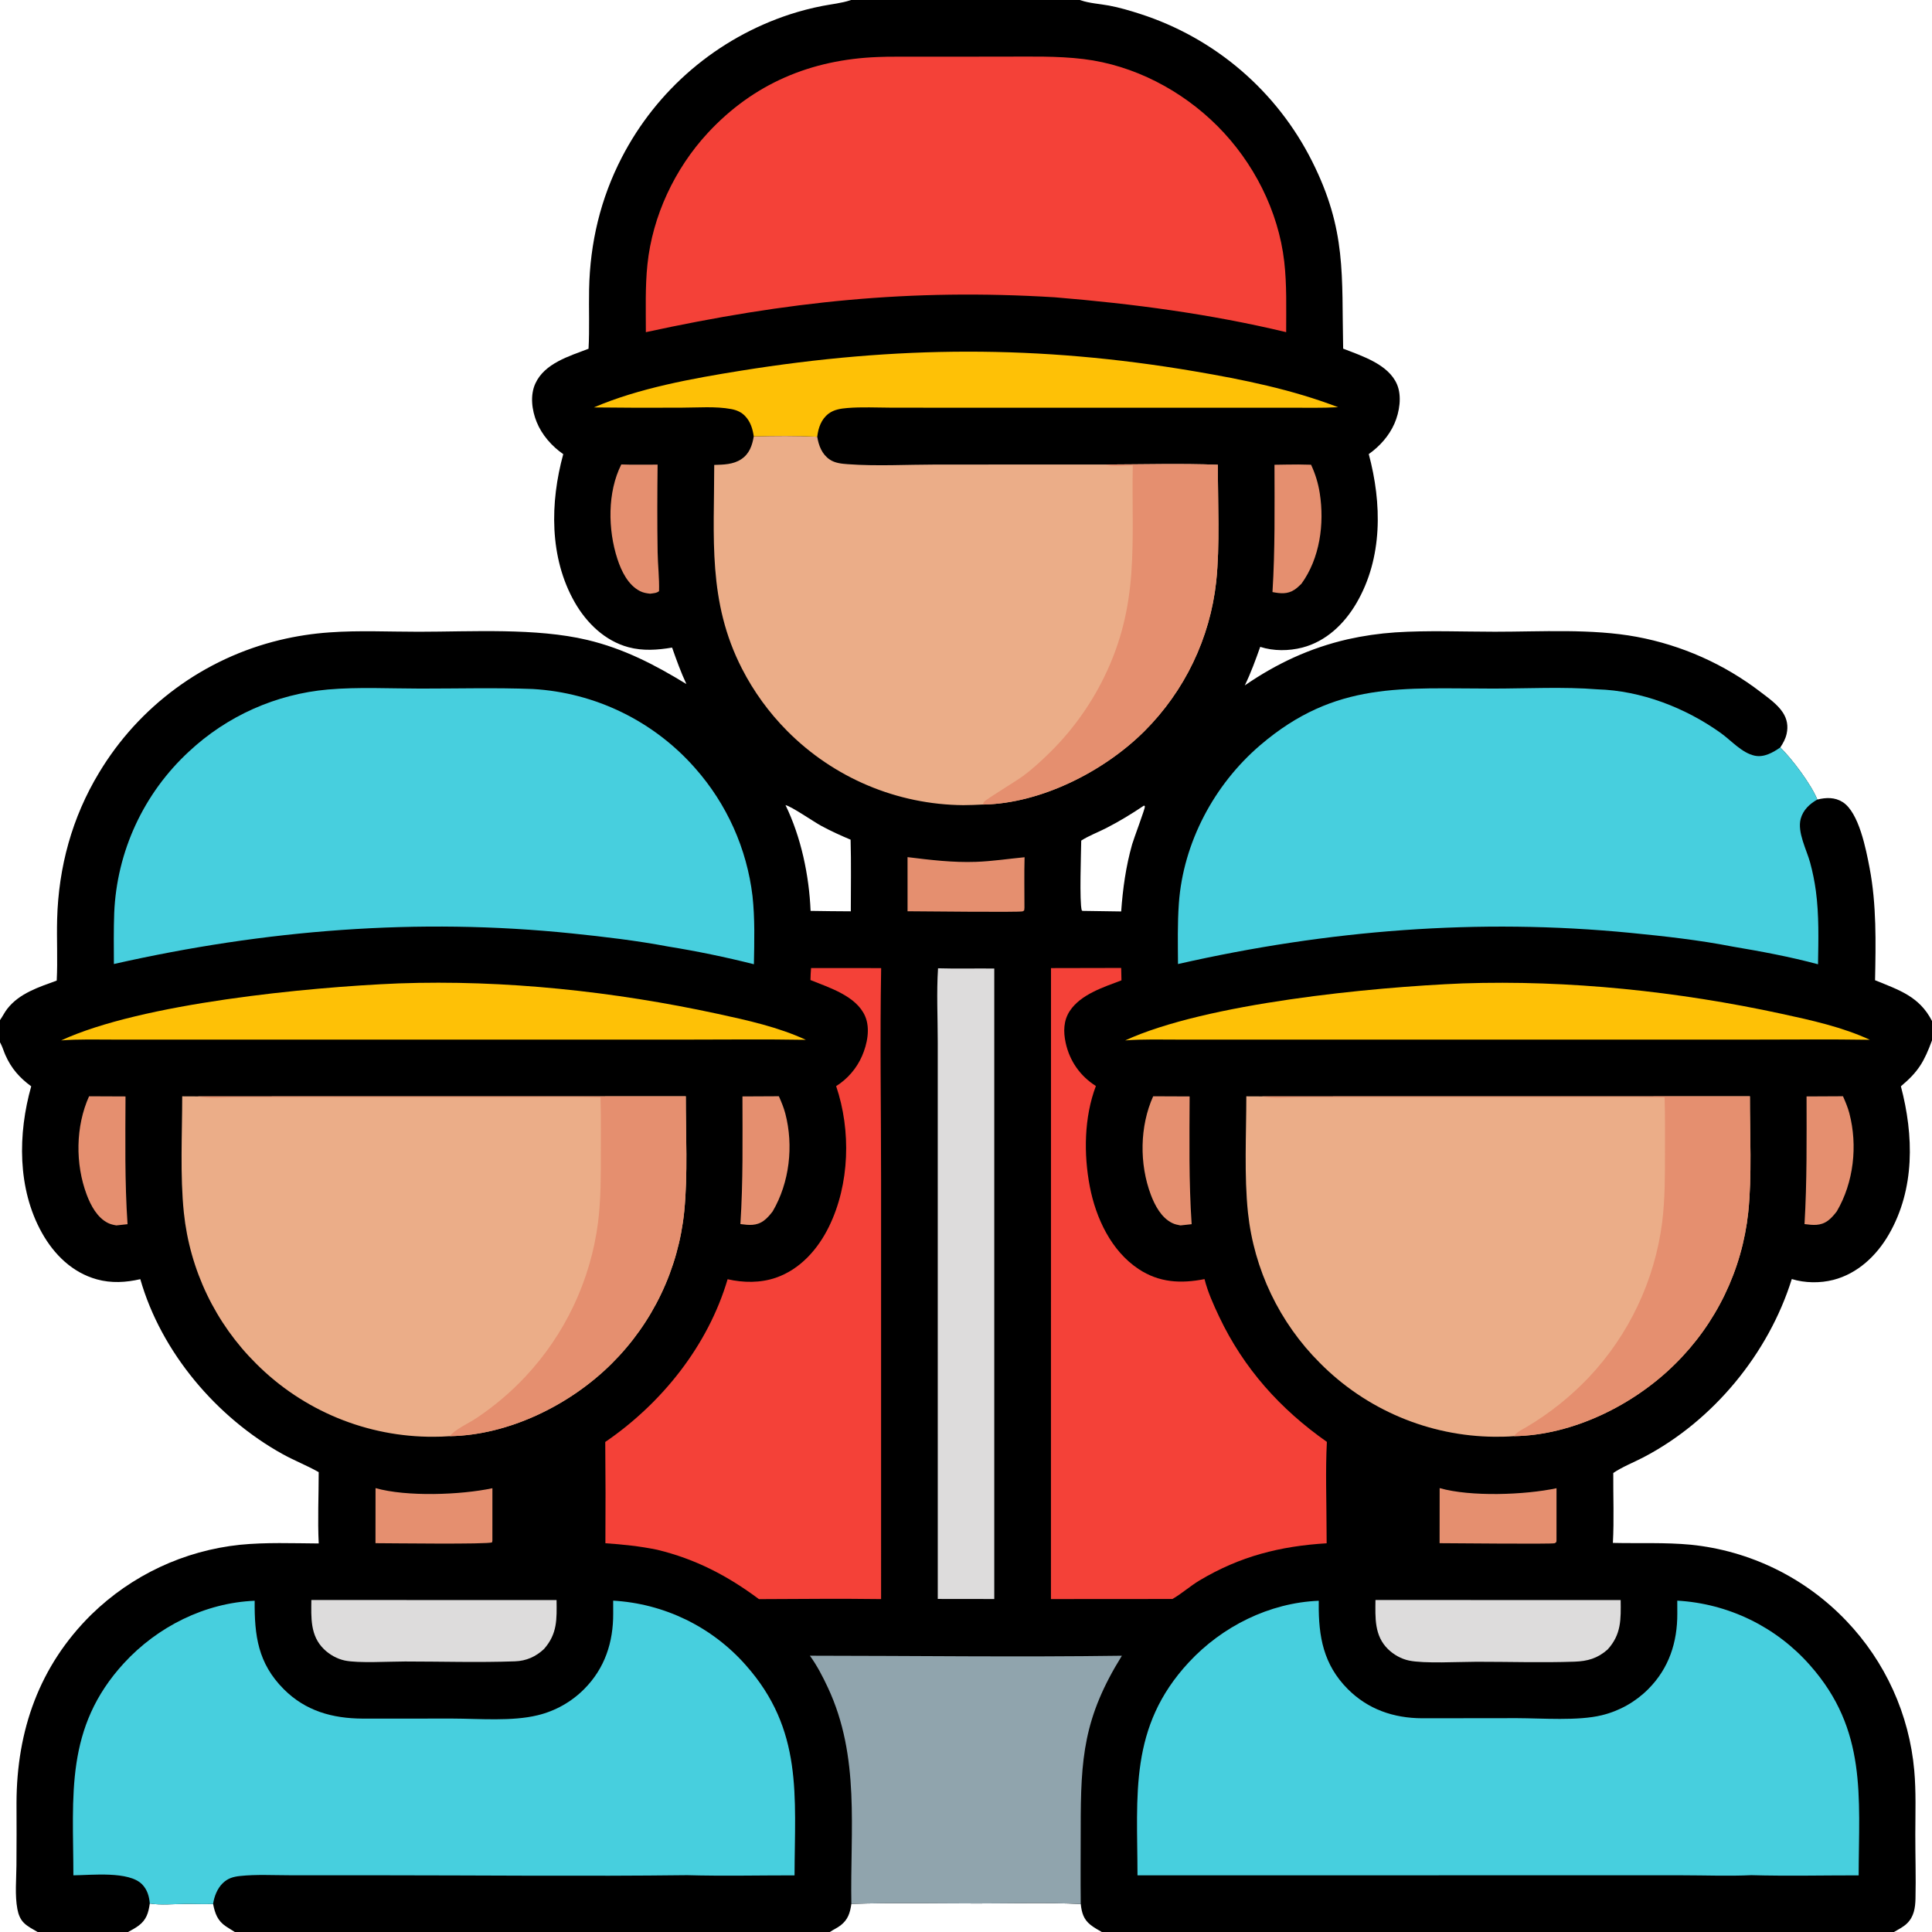 <?xml version="1.0" encoding="utf-8" ?>
<svg xmlns="http://www.w3.org/2000/svg" xmlns:xlink="http://www.w3.org/1999/xlink" width="512" height="512">
	<path d="M225.551 0L286.193 0C286.263 0.025 286.333 0.052 286.403 0.076C288.742 0.882 291.454 1.022 293.891 1.475C296.664 1.992 299.431 2.812 302.116 3.676Q303.032 3.971 303.941 4.288Q304.85 4.605 305.751 4.945Q306.652 5.285 307.544 5.647Q308.436 6.009 309.318 6.393Q310.201 6.777 311.074 7.183Q311.947 7.588 312.81 8.016Q313.672 8.443 314.524 8.892Q315.376 9.34 316.216 9.81Q317.056 10.279 317.885 10.77Q318.713 11.26 319.529 11.771Q320.345 12.281 321.148 12.812Q321.951 13.343 322.741 13.893Q323.531 14.444 324.307 15.014Q325.082 15.584 325.844 16.173Q326.605 16.762 327.352 17.369Q328.098 17.977 328.83 18.603Q329.561 19.229 330.276 19.873Q330.992 20.517 331.691 21.179Q332.39 21.84 333.073 22.519Q333.756 23.198 334.421 23.893Q335.087 24.589 335.735 25.301Q336.383 26.012 337.014 26.74Q337.644 27.468 338.256 28.21Q338.868 28.954 339.461 29.712Q340.055 30.47 340.629 31.242Q341.204 32.014 341.759 32.801Q342.314 33.587 342.849 34.387Q343.385 35.187 343.9 36Q344.416 36.813 344.911 37.639Q345.406 38.465 345.88 39.302Q346.355 40.14 346.808 40.989Q347.262 41.838 347.694 42.698C356.937 61.089 355.522 72.917 355.952 92.396C360.892 94.333 367.93 96.519 370.211 101.838C371.558 104.979 370.886 109.179 369.544 112.25C368.122 115.505 365.629 118.302 362.736 120.333C366.227 133.385 366.49 147.842 359.457 159.861C356.244 165.352 351.405 169.997 345.116 171.618C341.557 172.535 337.484 172.569 333.97 171.424C332.741 174.885 331.493 178.336 329.883 181.642C338.327 175.828 347.127 171.73 357.144 169.418Q363.368 168.025 369.732 167.59C378.46 167.022 387.408 167.414 396.166 167.416C408.361 167.419 421.827 166.553 433.764 168.768Q435.996 169.183 438.2 169.729Q440.403 170.275 442.571 170.95Q444.739 171.625 446.863 172.426Q448.987 173.227 451.061 174.152Q453.134 175.077 455.149 176.123Q457.165 177.168 459.115 178.331Q461.065 179.493 462.944 180.768Q464.822 182.043 466.622 183.427C468.657 184.983 471.036 186.644 472.456 188.8C473.609 190.551 473.93 192.438 473.472 194.478C473.163 195.852 472.554 196.921 471.796 198.081C474.891 201.084 479.988 207.866 481.606 211.886C483.928 211.326 486.239 211.232 488.336 212.567C492.646 215.312 494.511 225.056 495.459 230.008C497.323 239.739 497.105 249.91 496.909 259.775C503.284 262.371 508.67 264.069 512 270.574L512 275.715C509.908 281.369 508.409 283.969 503.756 287.879C507.191 300.916 507.514 315.094 500.563 327.135C497.31 332.771 492.29 337.523 485.865 339.18C482.354 340.086 478.307 340.029 474.842 338.96C468.673 358.745 453.982 376.546 435.592 386.173C432.939 387.562 430.014 388.682 427.533 390.354C427.49 396.498 427.763 402.759 427.432 408.887C434.292 409.054 441.26 408.717 448.09 409.366Q449.547 409.514 450.997 409.727Q452.446 409.939 453.885 410.215Q455.324 410.492 456.749 410.831Q458.174 411.171 459.582 411.574Q460.991 411.976 462.38 412.441Q463.769 412.905 465.137 413.431Q466.504 413.956 467.847 414.542Q469.19 415.127 470.506 415.772Q471.821 416.416 473.107 417.118Q474.393 417.82 475.646 418.578Q476.9 419.336 478.118 420.149Q479.337 420.962 480.519 421.828Q481.7 422.694 482.842 423.612Q483.984 424.529 485.084 425.496Q486.185 426.464 487.241 427.478Q488.298 428.493 489.308 429.554Q490.267 430.556 491.182 431.598Q492.098 432.64 492.969 433.72Q493.84 434.8 494.664 435.915Q495.489 437.03 496.266 438.179Q497.043 439.328 497.771 440.509Q498.499 441.69 499.176 442.901Q499.853 444.111 500.479 445.349Q501.105 446.587 501.678 447.85Q502.251 449.113 502.771 450.399Q503.29 451.685 503.755 452.992Q504.219 454.299 504.629 455.625Q505.038 456.95 505.391 458.292Q505.744 459.633 506.04 460.988Q506.336 462.343 506.575 463.71Q506.814 465.076 506.995 466.451Q507.176 467.826 507.299 469.208C507.795 474.773 507.589 480.429 507.578 486.012C507.567 491.725 507.76 497.464 507.624 503.173C507.566 505.616 507.212 507.929 505.391 509.712C504.408 510.674 503.109 511.31 501.93 512L291.994 512C290.988 511.427 289.898 510.82 288.989 510.097C287.143 508.628 286.654 506.852 286.413 504.584C277.318 504.134 268.087 504.442 258.979 504.437C247.875 504.432 236.715 504.182 225.618 504.555C225.287 506.912 224.735 508.715 222.771 510.241C221.873 510.938 220.841 511.365 219.925 512L62.241 512C61.458 511.501 60.654 511.035 59.883 510.517C57.637 509.011 56.971 507.08 56.472 504.565C54.024 504.667 51.532 504.534 49.078 504.556C46.066 504.582 42.657 504.931 39.697 504.458C39.342 506.9 38.824 508.754 36.746 510.31C35.901 510.943 34.983 511.428 34.063 511.935C34.03 511.954 34.001 511.978 33.97 512L9.977 512C8.773 511.289 7.331 510.58 6.339 509.591C5.343 508.599 4.866 507.301 4.608 505.939C3.912 502.264 4.331 498.033 4.358 494.299Q4.418 486.037 4.374 477.774C4.427 458.594 10.39 441.501 24.234 427.85Q25.224 426.884 26.254 425.959Q27.284 425.035 28.351 424.155Q29.419 423.274 30.522 422.439Q31.626 421.604 32.763 420.816Q33.901 420.027 35.07 419.287Q36.239 418.547 37.438 417.857Q38.638 417.166 39.864 416.526Q41.092 415.887 42.344 415.299Q43.597 414.711 44.873 414.175Q46.149 413.64 47.447 413.159Q48.744 412.677 50.06 412.251Q51.377 411.824 52.71 411.453Q54.043 411.081 55.39 410.766Q56.738 410.451 58.097 410.192Q59.456 409.933 60.825 409.731Q62.194 409.529 63.571 409.385C70.478 408.699 77.532 408.989 84.466 409.034C84.154 402.8 84.464 396.385 84.46 390.132C81.397 388.392 78.049 387.096 74.948 385.381C57.424 375.694 42.717 358.368 37.182 338.994C33.337 339.878 29.502 340.103 25.662 339.04C19.173 337.244 14.335 332.476 11.112 326.715C4.57 315.022 4.726 300.454 8.271 287.883C5.177 285.617 3.005 283.155 1.438 279.627C0.997 278.633 0.703 277.57 0.202 276.605L0 276.224L0 270.342C0.69 269.367 1.194 268.284 1.938 267.332C5.167 263.202 10.297 261.601 15.031 259.865C15.31 254.473 14.999 249.014 15.142 243.609C15.508 229.788 19.091 216.618 26.253 204.772Q26.743 203.955 27.254 203.151Q27.764 202.346 28.294 201.555Q28.825 200.763 29.374 199.985Q29.924 199.207 30.493 198.443Q31.062 197.678 31.649 196.928Q32.237 196.179 32.843 195.443Q33.449 194.708 34.073 193.988Q34.697 193.269 35.339 192.564Q35.981 191.86 36.64 191.172Q37.299 190.484 37.974 189.813Q38.65 189.141 39.343 188.486Q40.035 187.832 40.743 187.195Q41.452 186.558 42.175 185.938Q42.899 185.319 43.638 184.717Q44.377 184.116 45.131 183.533Q45.885 182.951 46.653 182.387Q47.42 181.823 48.202 181.278Q48.984 180.733 49.779 180.208Q50.574 179.683 51.381 179.178Q52.189 178.673 53.009 178.187Q53.829 177.702 54.661 177.238Q55.493 176.773 56.336 176.329Q57.179 175.885 58.032 175.463Q58.886 175.04 59.75 174.638Q60.614 174.237 61.488 173.857Q62.361 173.477 63.244 173.119Q64.127 172.76 65.019 172.424Q65.91 172.088 66.809 171.774Q67.709 171.46 68.616 171.169Q69.523 170.877 70.437 170.608Q71.351 170.339 72.271 170.093Q73.192 169.846 74.118 169.623Q80.661 168.048 87.376 167.587C95.146 167.032 103.157 167.425 110.956 167.422C125.107 167.417 142.025 166.355 155.615 169.584C165.285 171.882 173.5 176.134 181.902 181.279C180.427 178.135 179.265 174.884 178.112 171.614C174.246 172.271 170.364 172.547 166.536 171.515C160.303 169.834 155.445 165.101 152.307 159.61C145.533 147.754 145.759 133.158 149.269 120.352C146.242 118.261 143.588 115.239 142.21 111.808C140.954 108.684 140.439 104.807 141.861 101.663C144.308 96.255 150.902 94.377 155.969 92.419C156.253 87.171 156.013 81.892 156.119 76.637C156.367 64.366 159.129 52.662 164.791 41.715Q165.651 40.05 166.59 38.429Q167.529 36.808 168.546 35.235Q169.563 33.662 170.655 32.14Q171.747 30.618 172.912 29.151Q174.077 27.683 175.311 26.274Q176.546 24.866 177.847 23.518Q179.149 22.171 180.514 20.888Q181.88 19.606 183.306 18.391Q184.732 17.176 186.215 16.032Q187.699 14.888 189.236 13.817Q190.773 12.747 192.36 11.752Q193.948 10.757 195.582 9.84Q197.215 8.924 198.892 8.088Q200.568 7.251 202.283 6.498Q203.998 5.744 205.747 5.074Q207.497 4.404 209.277 3.821Q213.551 2.433 217.961 1.568C220.383 1.105 223 0.84 225.341 0.072C225.412 0.049 225.481 0.024 225.551 0ZM286.537 222.765C286.496 226.059 286.033 239.021 286.673 241.235L286.841 241.393L297.124 241.543C297.556 235.485 298.372 229.587 300.036 223.73C300.447 222.285 303.464 214.287 303.42 213.718L303.185 213.471C299.937 215.663 296.637 217.671 293.148 219.459C291 220.56 288.554 221.467 286.537 222.765ZM214.814 241.396Q220.143 241.487 225.473 241.509C225.475 235.19 225.596 228.841 225.419 222.525C222.77 221.41 220.182 220.236 217.653 218.865C215.553 217.728 209.835 213.745 208.165 213.361C212.291 221.816 214.432 232.036 214.814 241.396Z"/>
	<path fill="#47CFDE" d="M162.494 424.187Q163.745 424.259 164.99 424.392Q166.236 424.525 167.473 424.719Q168.711 424.914 169.937 425.169Q171.164 425.424 172.376 425.74Q173.588 426.056 174.783 426.431Q175.979 426.806 177.154 427.239Q178.329 427.673 179.482 428.164Q180.634 428.655 181.761 429.202Q182.887 429.75 183.986 430.352Q185.084 430.955 186.151 431.61Q187.219 432.266 188.252 432.974Q189.286 433.682 190.283 434.44Q191.281 435.198 192.239 436.004Q193.198 436.81 194.116 437.663Q195.034 438.515 195.908 439.412Q196.783 440.309 197.612 441.248C212.882 458.421 210.622 475.985 210.562 496.988C201.099 496.986 191.577 497.203 182.121 496.941C154.723 497.272 127.289 496.971 99.887 496.967L76.776 496.963C72.451 496.963 67.934 496.699 63.637 497.155C61.778 497.353 60.338 497.771 58.973 499.123C57.555 500.527 56.761 502.612 56.472 504.565C54.024 504.667 51.532 504.534 49.078 504.556C46.066 504.582 42.657 504.931 39.697 504.458C39.544 502.564 39.035 500.796 37.683 499.394C34.197 495.779 24.204 496.949 19.447 496.978C19.426 475.784 17.142 457.851 32.853 440.746C41.721 431.092 54.312 424.755 67.492 424.216C67.414 433.43 68.347 440.749 75.164 447.608C80.96 453.44 88.081 455.402 96.119 455.448L119.962 455.438C127.044 455.456 135.678 456.227 142.497 454.556Q143.367 454.345 144.221 454.075Q145.075 453.805 145.908 453.477Q146.741 453.149 147.55 452.764Q148.359 452.38 149.139 451.94Q149.919 451.501 150.667 451.009Q151.415 450.517 152.128 449.974Q152.84 449.432 153.513 448.841Q154.187 448.251 154.818 447.616C160.284 442.125 162.536 435.224 162.503 427.592L162.494 424.187Z"/>
	<path fill="#47CFDE" d="M312.182 255.48C312.149 250.154 312.03 244.738 312.409 239.426C313.559 223.315 321.757 207.922 333.983 197.47C353.947 180.404 371.715 182.497 395.781 182.48C404.703 182.473 414.467 181.966 423.31 182.679C434.918 183.014 446.655 187.553 456.04 194.267C458.79 196.234 461.602 199.528 464.993 200.259C467.476 200.794 469.834 199.438 471.796 198.081C474.891 201.084 479.988 207.866 481.606 211.886C479.57 213.032 477.841 214.66 477.208 216.981C476.244 220.519 478.783 225.208 479.705 228.602Q480.709 232.296 481.223 236.089C482.085 242.486 481.902 249.1 481.793 255.541C474.335 253.538 466.687 252.123 459.076 250.842C450.3 249.127 441.165 248.111 432.265 247.237C391.784 243.264 351.823 246.479 312.182 255.48Z"/>
	<path fill="#90A4AD" d="M214.627 438.779C242.174 438.794 269.774 439.174 297.314 438.785C287.139 455.166 286.394 465.9 286.401 484.427C286.404 491.144 286.329 497.869 286.413 504.584C277.318 504.134 268.087 504.442 258.979 504.437C247.875 504.432 236.715 504.182 225.618 504.555C225.268 484.873 228.012 465.641 219.389 447.209C218.056 444.358 216.492 441.326 214.627 438.779Z"/>
	<path fill="#EBAD88" d="M216.576 115.738C216.962 118.099 217.816 120.377 219.881 121.777C221.3 122.739 223.011 122.891 224.676 123.015C232.245 123.58 240.427 123.117 248.058 123.108L293.062 123.099C302.921 123.077 312.898 122.787 322.744 123.164C322.723 132.975 323.326 144.558 322.3 154.174Q322.148 155.564 321.937 156.946Q321.726 158.328 321.457 159.7Q321.188 161.072 320.861 162.431Q320.534 163.791 320.15 165.135Q319.765 166.479 319.325 167.806Q318.884 169.133 318.388 170.44Q317.892 171.747 317.34 173.032Q316.789 174.317 316.184 175.577Q315.579 176.838 314.922 178.071Q314.264 179.305 313.555 180.51Q312.845 181.715 312.086 182.889Q311.326 184.062 310.518 185.203Q309.709 186.343 308.853 187.449Q307.997 188.554 307.095 189.622Q306.193 190.691 305.246 191.72Q304.3 192.749 303.311 193.737C292.668 204.368 275.976 212.883 260.715 213.209C260.631 213.211 260.547 213.208 260.463 213.207C258.733 213.288 256.996 213.379 255.263 213.374Q253.64 213.36 252.019 213.268Q250.399 213.175 248.785 213.003Q247.171 212.831 245.567 212.581Q243.964 212.331 242.374 212.002Q240.784 211.674 239.213 211.269Q237.641 210.863 236.091 210.381Q234.541 209.9 233.016 209.343Q231.492 208.786 229.996 208.156Q228.5 207.526 227.037 206.823Q225.574 206.12 224.147 205.347Q222.72 204.574 221.332 203.732Q219.944 202.89 218.599 201.981Q217.254 201.073 215.955 200.1Q214.656 199.126 213.406 198.091Q212.156 197.056 210.958 195.96Q209.76 194.865 208.617 193.713Q206.812 191.898 205.152 189.949Q203.493 188 201.989 185.929Q200.484 183.858 199.145 181.677Q197.805 179.496 196.637 177.218C187.499 159.417 189.282 142.384 189.278 123.211C191.74 123.137 194.313 123.111 196.443 121.692C198.607 120.252 199.335 118.076 199.756 115.65C205.337 115.513 210.999 115.451 216.576 115.738Z"/>
	<path fill="#E58F6F" d="M293.062 123.099C302.921 123.077 312.898 122.787 322.744 123.164C322.723 132.975 323.326 144.558 322.3 154.174Q322.148 155.564 321.937 156.946Q321.726 158.328 321.457 159.7Q321.188 161.072 320.861 162.431Q320.534 163.791 320.15 165.135Q319.765 166.479 319.325 167.806Q318.884 169.133 318.388 170.44Q317.892 171.747 317.34 173.032Q316.789 174.317 316.184 175.577Q315.579 176.838 314.922 178.071Q314.264 179.305 313.555 180.51Q312.845 181.715 312.086 182.889Q311.326 184.062 310.518 185.203Q309.709 186.343 308.853 187.449Q307.997 188.554 307.095 189.622Q306.193 190.691 305.246 191.72Q304.3 192.749 303.311 193.737C292.668 204.368 275.976 212.883 260.715 213.209C260.631 213.211 260.547 213.208 260.463 213.207C260.583 212.952 260.645 212.659 260.824 212.441C261.319 211.836 269.358 206.949 271.109 205.659C273.344 204.013 275.438 202.112 277.437 200.186Q279.746 197.978 281.854 195.578Q283.962 193.178 285.853 190.603Q287.745 188.028 289.405 185.299Q291.065 182.57 292.481 179.706C302.11 160.196 299.821 143.97 300.192 123.33C298.621 123.341 294.29 123.8 293.062 123.099Z"/>
	<path fill="#EBAD88" d="M52.36 290.553L181.743 290.533C181.726 300.52 182.312 311.1 181.331 321.021Q181.188 322.438 180.984 323.847Q180.78 325.257 180.516 326.656Q180.252 328.056 179.928 329.443Q179.603 330.829 179.22 332.201Q178.837 333.573 178.394 334.926Q177.952 336.28 177.453 337.614Q176.953 338.947 176.396 340.258Q175.84 341.569 175.227 342.855Q174.615 344.141 173.947 345.399Q173.28 346.657 172.56 347.885Q171.839 349.114 171.066 350.31Q170.294 351.506 169.47 352.668Q168.647 353.83 167.774 354.956Q166.902 356.081 165.981 357.168Q165.061 358.255 164.095 359.302Q163.129 360.348 162.119 361.352C151.145 372.293 134.911 380.322 119.224 380.599C117.782 380.716 116.341 380.748 114.895 380.757Q113.265 380.765 111.636 380.692Q110.007 380.619 108.384 380.466Q106.761 380.312 105.147 380.079Q103.533 379.846 101.933 379.533Q100.333 379.22 98.75 378.829Q97.167 378.438 95.606 377.969Q94.044 377.5 92.508 376.954Q90.971 376.408 89.464 375.788Q87.956 375.167 86.481 374.472Q85.006 373.778 83.567 373.011Q82.128 372.245 80.729 371.408Q79.329 370.571 77.973 369.666Q76.617 368.762 75.306 367.791Q73.996 366.82 72.736 365.786Q71.476 364.752 70.268 363.657Q69.06 362.562 67.908 361.408Q66.902 360.412 65.94 359.375Q64.978 358.337 64.062 357.259Q63.146 356.181 62.276 355.064Q61.407 353.948 60.586 352.795Q59.766 351.642 58.995 350.455Q58.225 349.269 57.507 348.05Q56.788 346.831 56.122 345.582Q55.456 344.334 54.845 343.058Q54.233 341.782 53.677 340.481Q53.121 339.18 52.621 337.856Q52.121 336.532 51.679 335.188Q51.236 333.844 50.852 332.482Q50.467 331.12 50.142 329.743Q49.816 328.367 49.55 326.977Q49.284 325.587 49.077 324.187Q48.871 322.787 48.725 321.38C47.699 311.496 48.282 300.529 48.289 290.534L52.36 290.553Z"/>
	<path fill="#E58F6F" d="M52.36 290.553L181.743 290.533C181.726 300.52 182.312 311.1 181.331 321.021Q181.188 322.438 180.984 323.847Q180.78 325.257 180.516 326.656Q180.252 328.056 179.928 329.443Q179.603 330.829 179.22 332.201Q178.837 333.573 178.394 334.926Q177.952 336.28 177.453 337.614Q176.953 338.947 176.396 340.258Q175.84 341.569 175.227 342.855Q174.615 344.141 173.947 345.399Q173.28 346.657 172.56 347.885Q171.839 349.114 171.066 350.31Q170.294 351.506 169.47 352.668Q168.647 353.83 167.774 354.956Q166.902 356.081 165.981 357.168Q165.061 358.255 164.095 359.302Q163.129 360.348 162.119 361.352C151.145 372.293 134.911 380.322 119.224 380.599C120.456 378.838 124.313 377.134 126.215 375.841Q129.741 373.493 132.977 370.759Q136.214 368.025 139.119 364.942Q140.107 363.892 141.052 362.805Q141.998 361.717 142.9 360.593Q143.803 359.469 144.66 358.311Q145.518 357.152 146.329 355.961Q147.141 354.77 147.905 353.548Q148.669 352.326 149.385 351.075Q150.101 349.824 150.767 348.546Q151.433 347.268 152.049 345.965Q152.664 344.661 153.228 343.335Q153.792 342.009 154.304 340.661Q154.815 339.314 155.274 337.947Q155.732 336.581 156.137 335.197Q156.541 333.814 156.891 332.416Q157.241 331.018 157.536 329.607Q157.831 328.196 158.07 326.775Q158.31 325.354 158.493 323.924C159.264 317.68 159.232 311.417 159.234 305.139C159.235 300.361 159.288 295.574 159.136 290.798C150.066 290.587 140.944 290.779 131.87 290.778L80.071 290.766L62.279 290.8C59.147 290.807 55.42 291.182 52.36 290.553Z"/>
	<path fill="#47CFDE" d="M444.494 424.187Q445.748 424.258 446.998 424.391Q448.247 424.525 449.488 424.72Q450.729 424.915 451.959 425.171Q453.189 425.427 454.405 425.744Q455.621 426.061 456.819 426.438Q458.018 426.815 459.196 427.251Q460.375 427.686 461.53 428.18Q462.686 428.673 463.815 429.224Q464.945 429.774 466.046 430.379Q467.146 430.985 468.216 431.644Q469.285 432.304 470.321 433.015Q471.356 433.727 472.355 434.489Q473.354 435.251 474.314 436.061Q475.274 436.872 476.193 437.729Q477.112 438.586 477.987 439.488Q478.862 440.389 479.691 441.333C494.822 458.427 492.622 476.095 492.561 496.989C483.1 496.985 473.576 497.205 464.121 496.941C458.146 497.226 452.054 496.974 446.062 496.974L410.313 496.973L301.446 496.979C301.426 475.668 299.134 457.677 315.039 440.54C323.896 430.997 336.405 424.75 349.493 424.217L349.485 424.968C349.404 433.715 350.738 441.139 357.147 447.59C362.524 453.002 369.336 455.322 376.863 455.358L402.028 455.329C408.747 455.346 418.191 456.103 424.495 454.554Q425.365 454.343 426.219 454.072Q427.072 453.802 427.905 453.474Q428.739 453.145 429.547 452.761Q430.356 452.376 431.136 451.937Q431.916 451.497 432.664 451.005Q433.412 450.513 434.125 449.971Q434.838 449.429 435.512 448.839Q436.185 448.25 436.817 447.615C442.286 442.126 444.534 435.224 444.504 427.592L444.494 424.187Z"/>
	<path fill="#EBAD88" d="M334.36 290.553L463.741 290.532C463.723 300.422 464.323 311.56 463.299 321.321Q463.147 322.736 462.935 324.143Q462.722 325.549 462.45 326.946Q462.177 328.342 461.845 329.726Q461.513 331.109 461.122 332.477Q460.731 333.845 460.282 335.195Q459.832 336.545 459.325 337.874Q458.818 339.204 458.255 340.51Q457.691 341.817 457.072 343.098Q456.454 344.379 455.78 345.632Q455.107 346.886 454.38 348.109Q453.654 349.332 452.876 350.523Q452.098 351.714 451.269 352.871Q450.44 354.028 449.563 355.148Q448.685 356.268 447.761 357.349Q446.836 358.43 445.866 359.471Q444.896 360.512 443.882 361.51C432.974 372.331 416.79 380.368 401.224 380.595C399.508 380.741 397.781 380.756 396.059 380.755Q394.448 380.74 392.839 380.647Q391.23 380.554 389.628 380.382Q388.026 380.21 386.434 379.96Q384.842 379.71 383.265 379.383Q381.687 379.056 380.127 378.652Q378.567 378.248 377.029 377.768Q375.491 377.288 373.978 376.734Q372.465 376.18 370.98 375.552Q369.496 374.925 368.044 374.226Q366.593 373.527 365.177 372.757Q363.761 371.988 362.384 371.151Q361.008 370.313 359.674 369.41Q358.34 368.506 357.051 367.538Q355.763 366.57 354.523 365.541Q353.284 364.511 352.096 363.422Q350.908 362.334 349.775 361.188Q348.78 360.195 347.827 359.16Q346.875 358.125 345.968 357.051Q345.06 355.976 344.199 354.864Q343.339 353.753 342.526 352.605Q341.713 351.458 340.949 350.277Q340.186 349.096 339.473 347.883Q338.761 346.671 338.1 345.429Q337.44 344.188 336.833 342.919Q336.226 341.651 335.673 340.358Q335.121 339.064 334.624 337.749Q334.127 336.434 333.686 335.098Q333.245 333.763 332.861 332.41Q332.478 331.057 332.152 329.689Q331.826 328.321 331.559 326.94Q331.291 325.56 331.083 324.169Q330.874 322.778 330.725 321.38C329.693 311.505 330.282 300.522 330.289 290.534L334.36 290.553Z"/>
	<path fill="#E58F6F" d="M334.36 290.553L463.741 290.532C463.723 300.422 464.323 311.56 463.299 321.321Q463.147 322.736 462.935 324.143Q462.722 325.549 462.45 326.946Q462.177 328.342 461.845 329.726Q461.513 331.109 461.122 332.477Q460.731 333.845 460.282 335.195Q459.832 336.545 459.325 337.874Q458.818 339.204 458.255 340.51Q457.691 341.817 457.072 343.098Q456.454 344.379 455.78 345.632Q455.107 346.886 454.38 348.109Q453.654 349.332 452.876 350.523Q452.098 351.714 451.269 352.871Q450.44 354.028 449.563 355.148Q448.685 356.268 447.761 357.349Q446.836 358.43 445.866 359.471Q444.896 360.512 443.882 361.51C432.974 372.331 416.79 380.368 401.224 380.595C402.083 379.377 403.332 378.905 404.583 378.156Q409.134 375.451 413.272 372.148Q417.41 368.846 421.057 365.008Q422.048 363.957 422.996 362.868Q423.945 361.78 424.85 360.654Q425.755 359.529 426.616 358.369Q427.476 357.209 428.29 356.017Q429.104 354.824 429.871 353.6Q430.638 352.376 431.356 351.123Q432.074 349.87 432.742 348.59Q433.41 347.31 434.028 346.004Q434.646 344.699 435.211 343.37Q435.777 342.042 436.29 340.692Q436.804 339.342 437.264 337.973Q437.724 336.604 438.129 335.218Q438.535 333.832 438.886 332.431Q439.237 331.031 439.533 329.617Q439.829 328.203 440.069 326.779Q440.309 325.355 440.493 323.923C441.265 317.68 441.233 311.417 441.234 305.139C441.234 300.361 441.286 295.574 441.136 290.798C431.937 290.639 422.716 290.77 413.514 290.769L362.365 290.77L344.283 290.799C341.151 290.804 337.419 291.184 334.36 290.553Z"/>
	<path fill="#F44138" d="M232.591 15.11Q235.086 15.009 237.584 15.022L265.765 15.009C272.855 15.012 280.083 14.792 287.138 15.649C300.497 17.271 313.203 23.95 322.657 33.423C332.188 42.972 338.782 55.861 340.337 69.319C341.05 75.486 340.836 81.824 340.847 88.023C320.624 83.181 300.257 80.497 279.562 78.788C241.181 76.429 208.513 79.925 171.159 88.028C171.163 82.07 170.958 75.986 171.577 70.059C172.915 57.248 178.808 44.706 187.535 35.271C199.667 22.154 214.915 15.789 232.591 15.11Z"/>
	<path fill="#47CFDE" d="M30.182 255.472C30.163 250.963 30.104 246.424 30.267 241.918Q30.331 240.407 30.468 238.902Q30.606 237.396 30.817 235.898Q31.028 234.401 31.312 232.916Q31.596 231.431 31.953 229.962Q32.309 228.492 32.737 227.042Q33.165 225.592 33.664 224.165Q34.163 222.737 34.73 221.336Q35.298 219.934 35.934 218.563Q36.57 217.191 37.273 215.852Q37.975 214.513 38.742 213.21Q39.509 211.907 40.339 210.643Q41.169 209.379 42.06 208.158Q42.951 206.936 43.901 205.759Q44.851 204.583 45.857 203.454Q46.863 202.326 47.923 201.248Q48.984 200.17 50.096 199.145Q51.033 198.27 52.006 197.434Q52.978 196.598 53.985 195.803Q54.991 195.009 56.03 194.256Q57.069 193.504 58.138 192.795Q59.206 192.086 60.304 191.423Q61.401 190.759 62.525 190.141Q63.649 189.523 64.797 188.952Q65.946 188.382 67.117 187.859Q68.288 187.336 69.48 186.863Q70.671 186.389 71.882 185.965Q73.092 185.541 74.319 185.168Q75.546 184.794 76.787 184.472Q78.029 184.15 79.282 183.879Q80.536 183.609 81.8 183.39Q83.064 183.172 84.335 183.006Q85.607 182.84 86.884 182.727C94.932 182.027 103.324 182.475 111.409 182.481C121.322 182.487 131.313 182.213 141.216 182.593Q142.749 182.682 144.276 182.847Q145.803 183.011 147.319 183.251Q148.836 183.491 150.339 183.806Q151.842 184.121 153.328 184.51Q154.814 184.899 156.278 185.36Q157.743 185.822 159.183 186.356Q160.623 186.89 162.034 187.494Q163.446 188.098 164.826 188.772Q166.206 189.445 167.551 190.186Q168.897 190.927 170.203 191.733Q171.51 192.54 172.775 193.41Q174.041 194.28 175.261 195.212Q176.482 196.144 177.655 197.135Q178.828 198.126 179.951 199.173Q181.074 200.221 182.143 201.323Q183.212 202.425 184.226 203.579Q185.007 204.461 185.754 205.372Q186.501 206.284 187.212 207.223Q187.924 208.161 188.6 209.126Q189.276 210.091 189.915 211.081Q190.553 212.071 191.154 213.085Q191.755 214.098 192.317 215.134Q192.879 216.169 193.402 217.225Q193.925 218.281 194.407 219.356Q194.889 220.431 195.33 221.523Q195.771 222.616 196.171 223.724Q196.57 224.833 196.928 225.955Q197.285 227.078 197.6 228.213Q197.914 229.349 198.185 230.495Q198.457 231.642 198.685 232.798Q198.912 233.954 199.096 235.117Q199.28 236.281 199.42 237.451C200.076 243.412 199.905 249.542 199.793 255.531Q188.536 252.692 177.075 250.842C168.709 249.265 160.113 248.251 151.647 247.376C110.715 243.148 70.265 246.417 30.182 255.472Z"/>
	<path fill="#F44138" d="M278.525 256.555L297.126 256.517L297.199 259.802C292.508 261.593 286.436 263.492 283.519 267.891C281.812 270.466 281.781 273.439 282.417 276.367C283.466 281.191 286.256 285.159 290.42 287.806C287.29 296.077 287.158 305.845 288.812 314.454C290.41 322.777 294.46 331.485 301.723 336.3C307.199 339.93 312.927 340.208 319.212 338.975C320.057 342.368 321.605 345.799 323.102 348.957C329.596 362.661 339.305 373.455 351.637 382.114C351.239 389.815 351.543 397.658 351.552 405.375L351.577 408.988C339.193 409.744 328.622 412.429 317.903 418.823C315.473 420.273 313.338 422.196 310.902 423.635L310.709 423.747L278.511 423.77L278.525 256.555Z"/>
	<path fill="#F44138" d="M214.942 256.54L233.516 256.555C233.178 275.311 233.498 294.123 233.497 312.888L233.499 423.776C222.72 423.627 211.915 423.747 201.134 423.788C192.802 417.581 184.33 413.163 174.161 410.699C169.555 409.751 165.116 409.3 160.435 408.973Q160.527 395.555 160.397 382.138C175.408 371.866 187.628 356.595 192.825 339.01C197.025 339.959 201.496 340.022 205.596 338.614C212.056 336.395 216.766 331.045 219.7 325.042C225.185 313.824 225.575 299.563 221.584 287.834Q222.15 287.478 222.688 287.08Q223.225 286.682 223.732 286.246Q224.238 285.809 224.711 285.336Q225.184 284.863 225.62 284.356Q226.056 283.849 226.453 283.311Q226.85 282.773 227.205 282.206Q227.561 281.64 227.874 281.049Q228.186 280.458 228.454 279.845C229.824 276.673 230.678 272.556 229.256 269.282C226.935 263.938 219.728 261.729 214.781 259.724C214.777 258.665 214.877 257.598 214.942 256.54Z"/>
	<path fill="#DDDCDC" d="M248.589 256.606C253.542 256.755 258.535 256.611 263.494 256.671L263.492 423.755L248.519 423.737L248.515 314.625L248.514 276.186C248.514 269.702 248.172 263.064 248.589 256.606Z"/>
	<path fill="#FEC106" d="M157.377 107.973C169.29 102.846 183.556 100.292 196.306 98.244C237.682 91.599 275.216 91.37 316.53 98.394C329.387 100.58 342.42 103.223 354.622 107.917C350.309 108.156 345.945 108.045 341.625 108.046L320.572 108.05L255.879 108.055L236.19 108.038C232.346 108.027 228.366 107.814 224.536 108.13C222.804 108.272 221.022 108.54 219.597 109.613C217.634 111.092 216.854 113.388 216.576 115.738C210.999 115.451 205.337 115.513 199.756 115.65C199.461 113.641 198.906 111.797 197.482 110.278C196.478 109.206 195.197 108.669 193.774 108.404C189.642 107.635 184.935 108.032 180.728 108.035Q169.052 108.116 157.377 107.973Z"/>
	<path fill="#FEC106" d="M105.639 260.611C133.698 259.612 162.757 262.732 190.185 268.675C198.026 270.374 206.251 272.183 213.564 275.567C202.896 275.376 192.206 275.51 181.535 275.51L124.375 275.513L53.008 275.509L30.572 275.509C25.796 275.51 20.967 275.352 16.205 275.724C37.455 265.901 81.569 261.593 105.639 260.611Z"/>
	<path fill="#FEC106" d="M387.639 260.611C415.743 259.673 444.713 262.722 472.185 268.675C480.014 270.372 488.236 272.177 495.538 275.556C484.972 275.388 474.388 275.51 463.82 275.51L406.375 275.513L335.021 275.509L312.676 275.509C307.857 275.51 302.985 275.355 298.179 275.724C319.593 265.889 363.451 261.598 387.639 260.611Z"/>
	<path fill="#DDDCDC" d="M364.511 424.018L429.493 424.036C429.551 429.118 429.703 433.091 426.045 437.127C423.357 439.504 420.744 440.236 417.235 440.36C408.626 440.662 399.925 440.375 391.306 440.385C386.584 440.391 377.453 440.916 373.397 440.062C371.32 439.625 369.341 438.512 367.83 437.031C364.171 433.448 364.471 428.703 364.511 424.018Z"/>
	<path fill="#DDDCDC" d="M82.512 424.018L147.494 424.036C147.552 429.08 147.742 432.942 144.178 436.992C142.025 439.031 139.478 440.162 136.5 440.269C126.835 440.616 117.039 440.313 107.36 440.31C103.166 440.308 94.97 440.814 91.379 440.055C89.313 439.618 87.337 438.501 85.832 437.03C82.172 433.452 82.471 428.7 82.512 424.018Z"/>
	<path fill="#E58F6F" d="M99.521 394.363C107.758 396.704 122.087 396.181 130.494 394.394L130.489 408.301L130.403 408.729C129.597 409.319 102.799 408.959 99.506 408.959L99.521 394.363Z"/>
	<path fill="#E58F6F" d="M381.521 394.363C389.751 396.709 404.091 396.179 412.494 394.394L412.489 408.301L412.433 408.667C412.295 408.768 412.179 408.911 412.018 408.972C411.296 409.243 384.671 408.96 381.506 408.96L381.521 394.363Z"/>
	<path fill="#E58F6F" d="M240.507 227.147C246.553 227.893 252.527 228.62 258.634 228.4C262.962 228.245 267.218 227.588 271.522 227.178C271.403 231.63 271.495 236.108 271.489 240.562L271.425 241.252C271.292 241.341 271.179 241.47 271.026 241.518C270.079 241.815 243.631 241.495 240.511 241.495L240.507 227.147Z"/>
	<path fill="#E58F6F" d="M164.651 123.083C167.841 123.213 171.077 123.107 174.273 123.128C174.186 130.852 174.153 138.614 174.278 146.337C174.333 149.77 174.758 153.232 174.655 156.659C174.05 157.201 173.072 157.221 172.294 157.337C171.349 157.235 170.462 157.087 169.606 156.651C166.429 155.033 164.657 151.331 163.603 148.084C161.087 140.341 160.937 130.47 164.651 123.083Z"/>
	<path fill="#E58F6F" d="M305.6 290.523L315.264 290.564C315.225 301.862 315.035 313.145 315.802 324.423L312.826 324.751C312.071 324.616 311.315 324.448 310.622 324.106C307.781 322.706 306.055 319.476 304.983 316.623C301.909 308.437 302.023 298.504 305.6 290.523Z"/>
	<path fill="#E58F6F" d="M23.602 290.523L33.264 290.565C33.225 301.863 33.036 313.145 33.801 324.423L30.826 324.748C30.07 324.615 29.316 324.448 28.622 324.107C25.781 322.707 24.055 319.475 22.984 316.623C19.911 308.441 20.02 298.499 23.602 290.523Z"/>
	<path fill="#E58F6F" d="M478.756 290.564L488.411 290.516C489.058 291.993 489.688 293.458 490.097 295.022C492.338 303.591 491.263 313.347 486.779 321.005C486.1 321.9 485.329 322.822 484.419 323.49C482.47 324.921 480.461 324.686 478.215 324.396C478.883 313.105 478.767 301.873 478.756 290.564Z"/>
	<path fill="#E58F6F" d="M196.756 290.564L206.409 290.516C207.073 292.025 207.704 293.518 208.121 295.117C210.344 303.65 209.237 313.391 204.778 321.01C204.098 321.903 203.328 322.824 202.42 323.491C200.467 324.925 198.461 324.686 196.213 324.39C196.945 313.112 196.767 301.862 196.756 290.564Z"/>
	<path fill="#E58F6F" d="M340.673 123.12C342.936 123.074 345.181 123.076 347.443 123.158C348.591 125.608 349.336 128.061 349.754 130.738C351.019 138.834 349.777 147.979 344.891 154.706C344.327 155.26 343.722 155.84 343.061 156.276C341.172 157.522 339.315 157.3 337.221 156.906C337.921 145.652 337.764 134.439 337.75 123.167L340.673 123.12Z"/>
</svg>
